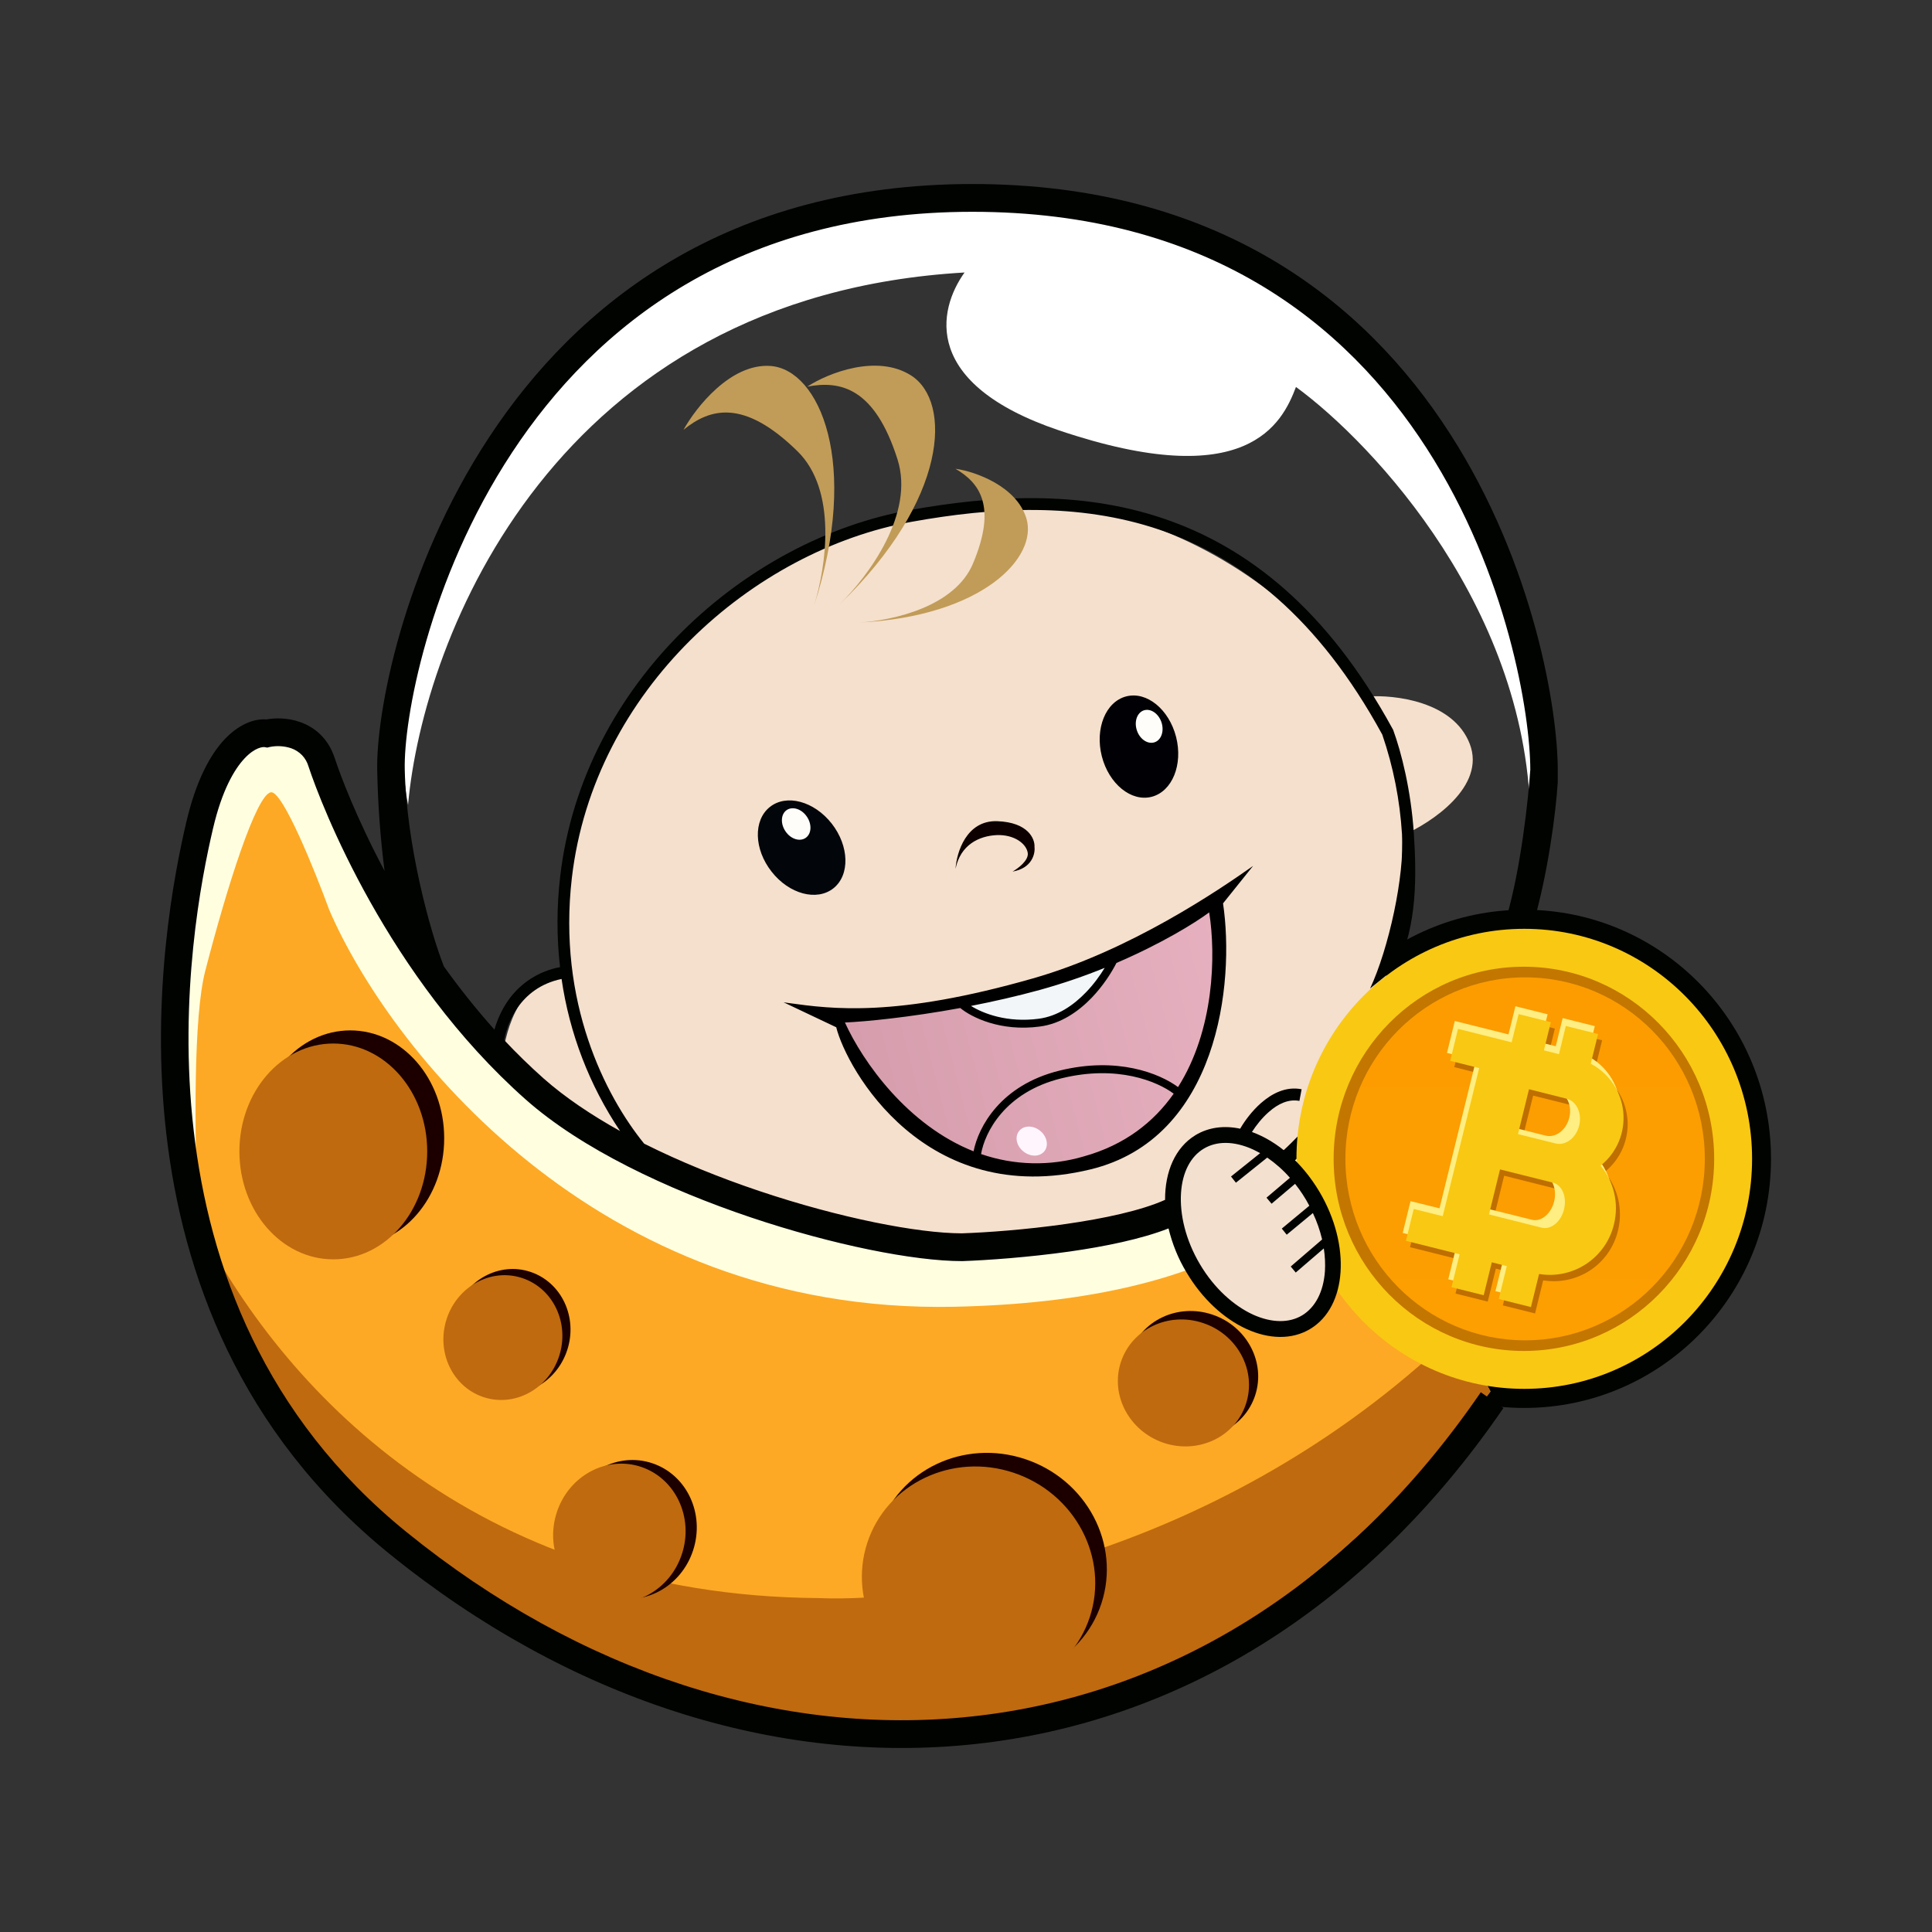 <svg width="24" height="24" viewBox="0 0 24 24" fill="none" xmlns="http://www.w3.org/2000/svg">
<rect x="0" y="0" width="24" height="24" fill="#333333" stroke="none"/>
<path d="M18.935 17.49C20.628 17.49 22 16.105 22 14.395C22 12.686 20.628 11.301 18.935 11.301C17.242 11.301 15.87 12.686 15.87 14.395C15.87 16.105 17.242 17.49 18.935 17.49Z" fill="#000300"/>
<path d="M7.059 12.118C6.484 12.088 6.276 12.787 6.243 13.139L8.159 14.366C9.504 15.119 12.118 15.926 14.527 15.119C16.719 14.386 17.129 12.308 17.275 11.959C17.391 11.68 17.421 10.79 17.421 10.379C17.785 10.22 18.461 9.77 18.258 9.241C18.054 8.711 17.323 8.628 16.983 8.652C16.42 7.679 13.926 5.162 10.251 6.742C7.311 8.006 6.898 10.852 7.059 12.118Z" fill="#F5E0CD"/>
<path d="M15.055 11.303C13.81 12.185 11.489 12.579 10.484 12.666C10.56 13.07 11.824 15.066 13.65 14.401C15.111 13.868 15.195 12.114 15.055 11.303Z" fill="url(#paint0_linear_364_5376)"/>
<path d="M12.955 12.699C12.499 12.803 12.115 12.577 11.98 12.451L13.815 11.91C13.718 12.13 13.41 12.595 12.955 12.699Z" fill="#F2F6F9"/>
<path fill-rule="evenodd" clip-rule="evenodd" d="M12.832 12.154C11.125 12.642 10.333 12.534 9.797 12.46L9.734 12.451L10.388 12.761C10.517 13.277 11.49 15.024 13.545 14.527C15.133 14.143 15.341 12.214 15.193 11.222L15.566 10.757C15.15 11.05 14.041 11.809 12.832 12.154ZM12.094 14.302C11.277 13.978 10.722 13.198 10.496 12.702C10.75 12.691 11.291 12.639 11.929 12.522C12.066 12.636 12.428 12.818 12.917 12.752C13.178 12.718 13.396 12.566 13.561 12.395C13.701 12.249 13.806 12.086 13.869 11.962C14.426 11.723 14.839 11.469 15.021 11.334C15.106 11.869 15.083 12.796 14.634 13.504C14.404 13.334 13.88 13.123 13.164 13.299C12.429 13.479 12.154 13.999 12.094 14.302ZM12.187 14.336C12.598 14.478 13.043 14.489 13.461 14.366C13.976 14.223 14.334 13.936 14.58 13.586C14.376 13.434 13.88 13.225 13.187 13.395C12.48 13.568 12.233 14.07 12.187 14.336ZM13.723 12.023C13.477 12.123 13.206 12.217 12.918 12.297C12.627 12.377 12.337 12.442 12.062 12.496C12.216 12.592 12.515 12.707 12.905 12.655C13.136 12.624 13.335 12.489 13.491 12.326C13.587 12.227 13.665 12.118 13.723 12.023Z" fill="black"/>
<path d="M12.388 10.201C12.004 10.188 11.883 10.59 11.87 10.793C11.931 10.493 12.164 10.384 12.381 10.374C12.598 10.365 12.75 10.48 12.767 10.595C12.781 10.688 12.647 10.788 12.578 10.827C12.82 10.786 12.861 10.606 12.851 10.521C12.857 10.42 12.772 10.215 12.388 10.201Z" fill="#0C0000"/>
<path d="M3.953 9.747C3.769 9.376 3.457 9.24 3.325 9.219C2.984 9.105 2.301 9.855 2.301 13.779C2.301 18.685 7.654 21.562 11.571 21.562C14.608 21.562 17.466 18.711 18.515 17.285L16.641 13.779C16.477 14.049 15.944 14.681 15.124 15.055C14.303 15.428 12.918 15.633 12.329 15.688C5.774 15.688 4.184 10.213 3.953 9.747Z" fill="#FDA925"/>
<path fill-rule="evenodd" clip-rule="evenodd" d="M2.46 15.214C2.412 13.993 2.405 12.623 2.549 12.064C2.821 11.01 3.185 9.865 3.366 9.842C3.511 9.823 3.91 10.812 4.092 11.308C4.818 12.988 7.386 16.325 11.851 16.233C15.111 16.166 16.4 15.052 16.791 14.061L16.641 13.779C16.477 14.049 15.944 14.681 15.124 15.055C14.456 15.359 13.391 15.428 12.699 15.473C12.562 15.481 12.426 15.491 12.29 15.503C6.265 15.503 4.458 10.833 4.028 9.718C4.002 9.648 3.974 9.58 3.944 9.512C3.796 9.215 3.574 9.219 3.423 9.222C3.385 9.223 3.352 9.224 3.325 9.219C2.984 9.105 2.301 9.855 2.301 13.779C2.301 14.279 2.356 14.757 2.46 15.214Z" fill="#FFFFE0"/>
<path fill-rule="evenodd" clip-rule="evenodd" d="M18.221 16.737H17.886C15.018 19.376 11.549 19.913 10.172 19.852C5.858 19.823 3.478 17.215 2.449 15.169C3.34 19.223 8.04 21.562 11.572 21.562C14.609 21.562 17.467 18.711 18.516 17.285L18.221 16.737Z" fill="#BF6A0F"/>
<path d="M4.351 15.481C4.996 15.481 5.518 14.881 5.518 14.14C5.518 13.4 4.996 12.8 4.351 12.8C3.707 12.8 3.185 13.4 3.185 14.14C3.185 14.881 3.707 15.481 4.351 15.481Z" fill="#1C0000"/>
<path d="M4.14 15.644C4.785 15.644 5.307 15.044 5.307 14.303C5.307 13.563 4.785 12.963 4.14 12.963C3.496 12.963 2.974 13.563 2.974 14.303C2.974 15.044 3.496 15.644 4.14 15.644Z" fill="#BF6A0F"/>
<path d="M6.106 17.278C6.491 17.407 6.912 17.18 7.046 16.772C7.18 16.364 6.976 15.929 6.59 15.8C6.205 15.671 5.784 15.898 5.65 16.306C5.516 16.714 5.72 17.149 6.106 17.278Z" fill="#1C0000"/>
<path d="M6.005 17.355C6.39 17.484 6.811 17.257 6.945 16.849C7.079 16.441 6.875 16.006 6.489 15.877C6.104 15.748 5.683 15.975 5.549 16.383C5.415 16.791 5.619 17.226 6.005 17.355Z" fill="#BF6A0F"/>
<path d="M7.563 19.823C7.993 19.966 8.461 19.714 8.61 19.259C8.759 18.805 8.532 18.32 8.103 18.177C7.674 18.033 7.205 18.286 7.056 18.74C6.907 19.195 7.134 19.68 7.563 19.823Z" fill="#1C0000"/>
<path d="M7.424 19.869C7.854 20.012 8.322 19.76 8.471 19.305C8.62 18.851 8.393 18.366 7.964 18.222C7.534 18.079 7.066 18.331 6.917 18.786C6.768 19.241 6.995 19.726 7.424 19.869Z" fill="#BF6A0F"/>
<path d="M14.571 17.819C15 17.962 15.457 17.745 15.592 17.334C15.727 16.923 15.488 16.473 15.059 16.33C14.629 16.186 14.172 16.404 14.038 16.815C13.903 17.226 14.142 17.675 14.571 17.819Z" fill="#1C0000"/>
<path d="M14.457 17.924C14.886 18.067 15.344 17.85 15.478 17.439C15.613 17.028 15.374 16.578 14.945 16.435C14.516 16.291 14.059 16.509 13.924 16.92C13.789 17.331 14.028 17.78 14.457 17.924Z" fill="#BF6A0F"/>
<path d="M11.864 20.788C12.627 21.043 13.441 20.654 13.682 19.919C13.923 19.183 13.5 18.381 12.736 18.126C11.973 17.871 11.159 18.26 10.918 18.995C10.677 19.73 11.101 20.533 11.864 20.788Z" fill="#1C0000"/>
<path d="M11.72 20.957C12.483 21.212 13.297 20.823 13.538 20.088C13.779 19.353 13.355 18.55 12.592 18.295C11.829 18.04 11.015 18.43 10.774 19.165C10.533 19.9 10.957 20.702 11.72 20.957Z" fill="#BF6A0F"/>
<path d="M10.354 11.034C10.56 10.869 10.55 10.51 10.332 10.231C10.113 9.952 9.769 9.86 9.563 10.025C9.356 10.19 9.366 10.55 9.585 10.828C9.803 11.107 10.147 11.199 10.354 11.034Z" fill="#02050A"/>
<path d="M14.307 9.898C14.562 9.831 14.697 9.499 14.61 9.155C14.522 8.811 14.245 8.585 13.99 8.651C13.735 8.717 13.6 9.05 13.687 9.394C13.775 9.738 14.052 9.964 14.307 9.898Z" fill="#000005"/>
<path d="M10.022 10.143C9.957 10.048 9.844 10.013 9.771 10.064C9.699 10.115 9.693 10.234 9.759 10.329C9.824 10.424 9.936 10.459 10.009 10.408C10.082 10.357 10.088 10.238 10.022 10.143Z" fill="#FEFDF9"/>
<path d="M14.427 8.969C14.389 8.86 14.29 8.796 14.207 8.825C14.123 8.855 14.086 8.968 14.124 9.077C14.162 9.186 14.261 9.25 14.345 9.22C14.428 9.191 14.465 9.078 14.427 8.969Z" fill="#FEFDF9"/>
<path d="M12.717 14.307C12.805 14.375 12.921 14.371 12.976 14.298C13.031 14.225 13.004 14.111 12.916 14.043C12.828 13.975 12.712 13.98 12.657 14.053C12.602 14.126 12.629 14.24 12.717 14.307Z" fill="#FFF6FD"/>
<path d="M11.982 3.385C6.896 3.679 5.255 7.916 5.069 9.998C4.361 6.192 8.886 1.179 14.091 2.761C18.463 4.091 19.318 8.834 19.011 10.244C19.011 7.597 17.07 5.517 16.099 4.807C15.928 5.26 15.495 6.136 13.155 5.346C11.451 4.77 11.648 3.852 11.982 3.385Z" fill="white"/>
<path d="M21.483 14.395C21.483 12.981 20.348 11.834 18.946 11.834C17.545 11.834 16.409 12.981 16.409 14.395C16.409 15.81 17.545 16.957 18.946 16.957C20.348 16.957 21.483 15.81 21.483 14.395Z" fill="#C37600"/>
<path fill-rule="evenodd" clip-rule="evenodd" d="M18.935 17.253C20.498 17.253 21.765 15.974 21.765 14.395C21.765 12.817 20.498 11.538 18.935 11.538C17.372 11.538 16.105 12.817 16.105 14.395C16.105 15.974 17.372 17.253 18.935 17.253ZM18.93 16.782C20.235 16.782 21.294 15.714 21.294 14.396C21.294 13.078 20.235 12.009 18.93 12.009C17.625 12.009 16.567 13.078 16.567 14.396C16.567 15.714 17.625 16.782 18.93 16.782Z" fill="#F9C813"/>
<path d="M16.203 16.381C16.611 16.134 16.657 15.452 16.305 14.857C15.953 14.262 15.336 13.98 14.927 14.227C14.518 14.474 14.473 15.156 14.825 15.751C15.177 16.346 15.794 16.627 16.203 16.381Z" fill="#F3E0CF"/>
<path d="M21.178 14.395C21.178 13.15 20.179 12.141 18.946 12.141C17.713 12.141 16.713 13.15 16.713 14.395C16.713 15.64 17.713 16.65 18.946 16.65C20.179 16.65 21.178 15.64 21.178 14.395Z" fill="url(#paint1_linear_364_5376)"/>
<path fill-rule="evenodd" clip-rule="evenodd" d="M19.503 12.823L19.902 12.923L19.811 13.293C19.924 13.352 20.019 13.437 20.09 13.542C20.16 13.646 20.203 13.767 20.216 13.893C20.228 14.019 20.208 14.145 20.159 14.262C20.11 14.378 20.032 14.48 19.934 14.559C20.095 14.754 20.165 15.022 20.099 15.288C20.051 15.489 19.928 15.665 19.756 15.779C19.583 15.893 19.374 15.938 19.17 15.905L19.069 16.316L18.669 16.216L18.769 15.806L18.582 15.76L18.481 16.169L18.081 16.069L18.182 15.66L17.516 15.493L17.613 15.097L17.973 15.187L18.425 13.347L18.066 13.256L18.163 12.859L18.829 13.026L18.915 12.676L19.315 12.777L19.229 13.127L19.416 13.173L19.503 12.823ZM19.045 13.61L19.51 13.726C19.636 13.758 19.706 13.908 19.668 14.062C19.631 14.215 19.498 14.314 19.373 14.283L18.907 14.166L19.045 13.61ZM18.685 14.605L19.34 14.77C19.456 14.798 19.518 14.947 19.48 15.101C19.442 15.255 19.318 15.358 19.203 15.329L18.548 15.165L18.685 14.605Z" fill="#BF6E00"/>
<path fill-rule="evenodd" clip-rule="evenodd" d="M19.225 12.6L18.825 12.5L18.739 12.85L18.432 12.773L18.072 12.683L17.975 13.08L18.335 13.17L17.882 15.01L17.522 14.921L17.425 15.316L18.091 15.483L17.991 15.892L18.391 15.992L18.491 15.583L18.678 15.63L18.577 16.039L18.977 16.14L19.079 15.729C19.283 15.762 19.493 15.717 19.666 15.603C19.838 15.489 19.961 15.313 20.009 15.111C20.04 14.985 20.041 14.854 20.013 14.727C19.984 14.601 19.925 14.483 19.843 14.383C19.942 14.304 20.019 14.202 20.069 14.085C20.118 13.969 20.137 13.842 20.125 13.716C20.113 13.591 20.07 13.47 19.999 13.365C19.928 13.26 19.833 13.175 19.721 13.117L19.811 12.747L19.412 12.647L19.326 12.997L19.138 12.95L19.225 12.6ZM18.87 13.434L19.336 13.55C19.461 13.582 19.532 13.731 19.494 13.885C19.456 14.039 19.324 14.138 19.2 14.107L18.734 13.99L18.87 13.434ZM18.511 14.429L19.166 14.593C19.282 14.622 19.344 14.77 19.306 14.925C19.268 15.079 19.144 15.182 19.029 15.152L18.373 14.989L18.511 14.429Z" fill="#FFEE81"/>
<path fill-rule="evenodd" clip-rule="evenodd" d="M19.451 12.745L19.852 12.845L19.761 13.214C19.873 13.273 19.968 13.358 20.039 13.463C20.11 13.568 20.153 13.688 20.165 13.814C20.177 13.94 20.158 14.067 20.109 14.183C20.059 14.3 19.982 14.402 19.883 14.48C20.045 14.676 20.115 14.943 20.049 15.21C20.001 15.411 19.878 15.586 19.705 15.701C19.533 15.815 19.323 15.86 19.119 15.826L19.018 16.237L18.618 16.137L18.718 15.728L18.532 15.681L18.431 16.09L18.031 15.99L18.132 15.581L17.465 15.414L17.562 15.018L17.922 15.108L18.375 13.268L18.015 13.178L18.112 12.781L18.778 12.948L18.865 12.598L19.265 12.698L19.179 13.048L19.366 13.095L19.451 12.745ZM18.994 13.531L19.459 13.648C19.585 13.679 19.655 13.829 19.617 13.983C19.579 14.136 19.448 14.236 19.322 14.204L18.857 14.088L18.994 13.531ZM18.634 14.527L19.29 14.691C19.405 14.719 19.467 14.868 19.429 15.022C19.392 15.177 19.268 15.279 19.152 15.251L18.497 15.086L18.634 14.527Z" fill="#F9C813"/>
<path fill-rule="evenodd" clip-rule="evenodd" d="M6.361 5.621C5.317 7.206 5.013 8.948 5.028 9.562C5.049 10.493 5.339 11.562 5.515 12.007C5.704 12.27 5.912 12.534 6.142 12.79C6.175 12.675 6.228 12.55 6.309 12.433C6.461 12.213 6.694 12.063 6.957 12.014C6.914 11.639 6.915 11.261 6.959 10.886C7.24 8.48 9.273 6.7 11.304 6.336C12.311 6.156 13.403 6.087 14.449 6.44C15.498 6.794 16.49 7.569 17.302 9.059L17.305 9.063L17.307 9.069C17.408 9.344 17.528 9.818 17.563 10.35C17.598 10.883 17.604 11.483 17.36 12.004L17.02 12.279C17.249 11.79 17.451 10.879 17.416 10.361C17.39 9.94 17.308 9.524 17.171 9.125C16.375 7.667 15.411 6.921 14.403 6.58C13.391 6.238 12.327 6.302 11.33 6.481C9.353 6.836 7.377 8.571 7.104 10.904C6.924 12.45 7.521 13.615 8.002 14.207C8.451 14.432 8.941 14.63 9.429 14.794C10.437 15.133 11.406 15.32 11.947 15.321C12.25 15.311 12.743 15.276 13.239 15.205C13.716 15.137 14.176 15.038 14.473 14.905C14.471 14.554 14.599 14.254 14.851 14.101C15.015 14.002 15.208 13.979 15.406 14.021C15.463 13.922 15.553 13.801 15.664 13.703C15.797 13.586 15.973 13.492 16.169 13.531L16.142 13.676C16.009 13.65 15.878 13.71 15.761 13.814C15.675 13.889 15.603 13.982 15.552 14.062C15.863 14.174 16.172 14.436 16.391 14.805C16.784 15.47 16.734 16.232 16.277 16.508C15.82 16.784 15.131 16.469 14.738 15.804C14.636 15.635 14.562 15.451 14.516 15.26C14.177 15.393 13.722 15.485 13.287 15.547C12.775 15.619 12.268 15.655 11.955 15.666H11.95C11.357 15.666 10.346 15.466 9.321 15.121C8.295 14.775 7.226 14.275 6.529 13.657C4.815 12.137 3.994 10.01 3.833 9.523C3.818 9.471 3.791 9.422 3.753 9.382C3.715 9.343 3.669 9.313 3.617 9.295C3.531 9.267 3.44 9.261 3.352 9.279L3.32 9.287L3.287 9.281C3.268 9.278 3.17 9.281 3.039 9.42C2.91 9.557 2.757 9.818 2.646 10.293C2.503 10.901 2.213 12.368 2.406 14.044C2.598 15.717 3.271 17.59 5.05 19.032C7.214 20.787 9.709 21.579 12.078 21.322C14.446 21.067 16.704 19.763 18.395 17.295L18.676 17.491C16.933 20.035 14.588 21.398 12.115 21.665C9.644 21.932 7.061 21.105 4.836 19.301C2.969 17.787 2.266 15.82 2.066 14.084C1.866 12.35 2.168 10.838 2.314 10.214C2.434 9.702 2.608 9.377 2.792 9.182C2.963 9.002 3.152 8.925 3.308 8.937C3.419 8.917 3.576 8.915 3.729 8.97C3.905 9.032 4.075 9.167 4.157 9.414C4.226 9.625 4.426 10.159 4.777 10.818C4.724 10.404 4.694 9.987 4.686 9.57C4.67 8.885 4.994 7.074 6.077 5.43C7.166 3.775 9.03 2.286 12.08 2.286C15.129 2.286 16.955 3.743 18.011 5.385C19.061 7.016 19.351 8.826 19.351 9.566V9.718C19.328 10.083 19.233 10.839 19.043 11.491L18.715 11.394C18.894 10.782 18.986 9.921 19.01 9.56C19.008 8.874 18.731 7.136 17.725 5.573C16.723 4.016 14.999 2.631 12.079 2.631C9.162 2.631 7.398 4.046 6.361 5.621ZM6.263 12.92C6.417 13.084 6.582 13.245 6.754 13.398C7.018 13.631 7.343 13.85 7.703 14.05C7.322 13.483 7.074 12.837 6.976 12.161C6.713 12.216 6.541 12.358 6.429 12.518C6.346 12.639 6.29 12.776 6.263 12.92ZM16.459 15.789C16.464 15.7 16.46 15.606 16.445 15.508L16.096 15.808L16.034 15.733L16.424 15.397C16.397 15.284 16.359 15.174 16.309 15.069L15.984 15.338L15.923 15.262L16.265 14.978C16.215 14.882 16.155 14.791 16.088 14.706L15.796 14.953L15.733 14.878L16.024 14.631C15.941 14.536 15.846 14.452 15.742 14.38L15.353 14.692L15.292 14.615L15.654 14.325C15.625 14.309 15.595 14.293 15.565 14.279C15.326 14.17 15.11 14.174 14.952 14.27C14.794 14.365 14.688 14.555 14.671 14.82C14.654 15.083 14.726 15.4 14.905 15.703C15.084 16.006 15.327 16.22 15.564 16.33C15.803 16.438 16.019 16.435 16.177 16.339C16.335 16.243 16.441 16.053 16.459 15.789Z" fill="#000300"/>
<path fill-rule="evenodd" clip-rule="evenodd" d="M11.316 4.663C11.831 4.989 11.774 6.212 10.429 7.509C10.802 7.14 11.361 6.375 11.15 5.709C10.866 4.812 10.438 4.725 10.028 4.803C10.293 4.63 10.896 4.397 11.316 4.663ZM10.11 7.533C10.265 7.03 10.402 6.089 9.905 5.604C9.235 4.948 8.816 5.075 8.491 5.339C8.645 5.061 9.076 4.512 9.57 4.546C10.175 4.588 10.69 5.746 10.11 7.533ZM10.578 7.738C10.607 7.737 10.639 7.736 10.673 7.734C12.208 7.656 12.897 6.922 12.75 6.439C12.629 6.044 12.127 5.86 11.869 5.823C12.167 5.997 12.388 6.286 12.086 7.002C11.863 7.533 11.103 7.707 10.673 7.734C10.642 7.736 10.611 7.737 10.578 7.738Z" fill="#C19C58"/>
<defs>
<linearGradient id="paint0_linear_364_5376" x1="4.762" y1="14.741" x2="20.491" y2="10.67" gradientUnits="userSpaceOnUse">
<stop stop-color="#C08695"/>
<stop offset="1" stop-color="#FAC5D5"/>
</linearGradient>
<linearGradient id="paint1_linear_364_5376" x1="12" y1="2.286" x2="12" y2="21.714" gradientUnits="userSpaceOnUse">
<stop stop-color="#F99501"/>
<stop offset="1" stop-color="#FEA201"/>
</linearGradient>
</defs>
</svg>
